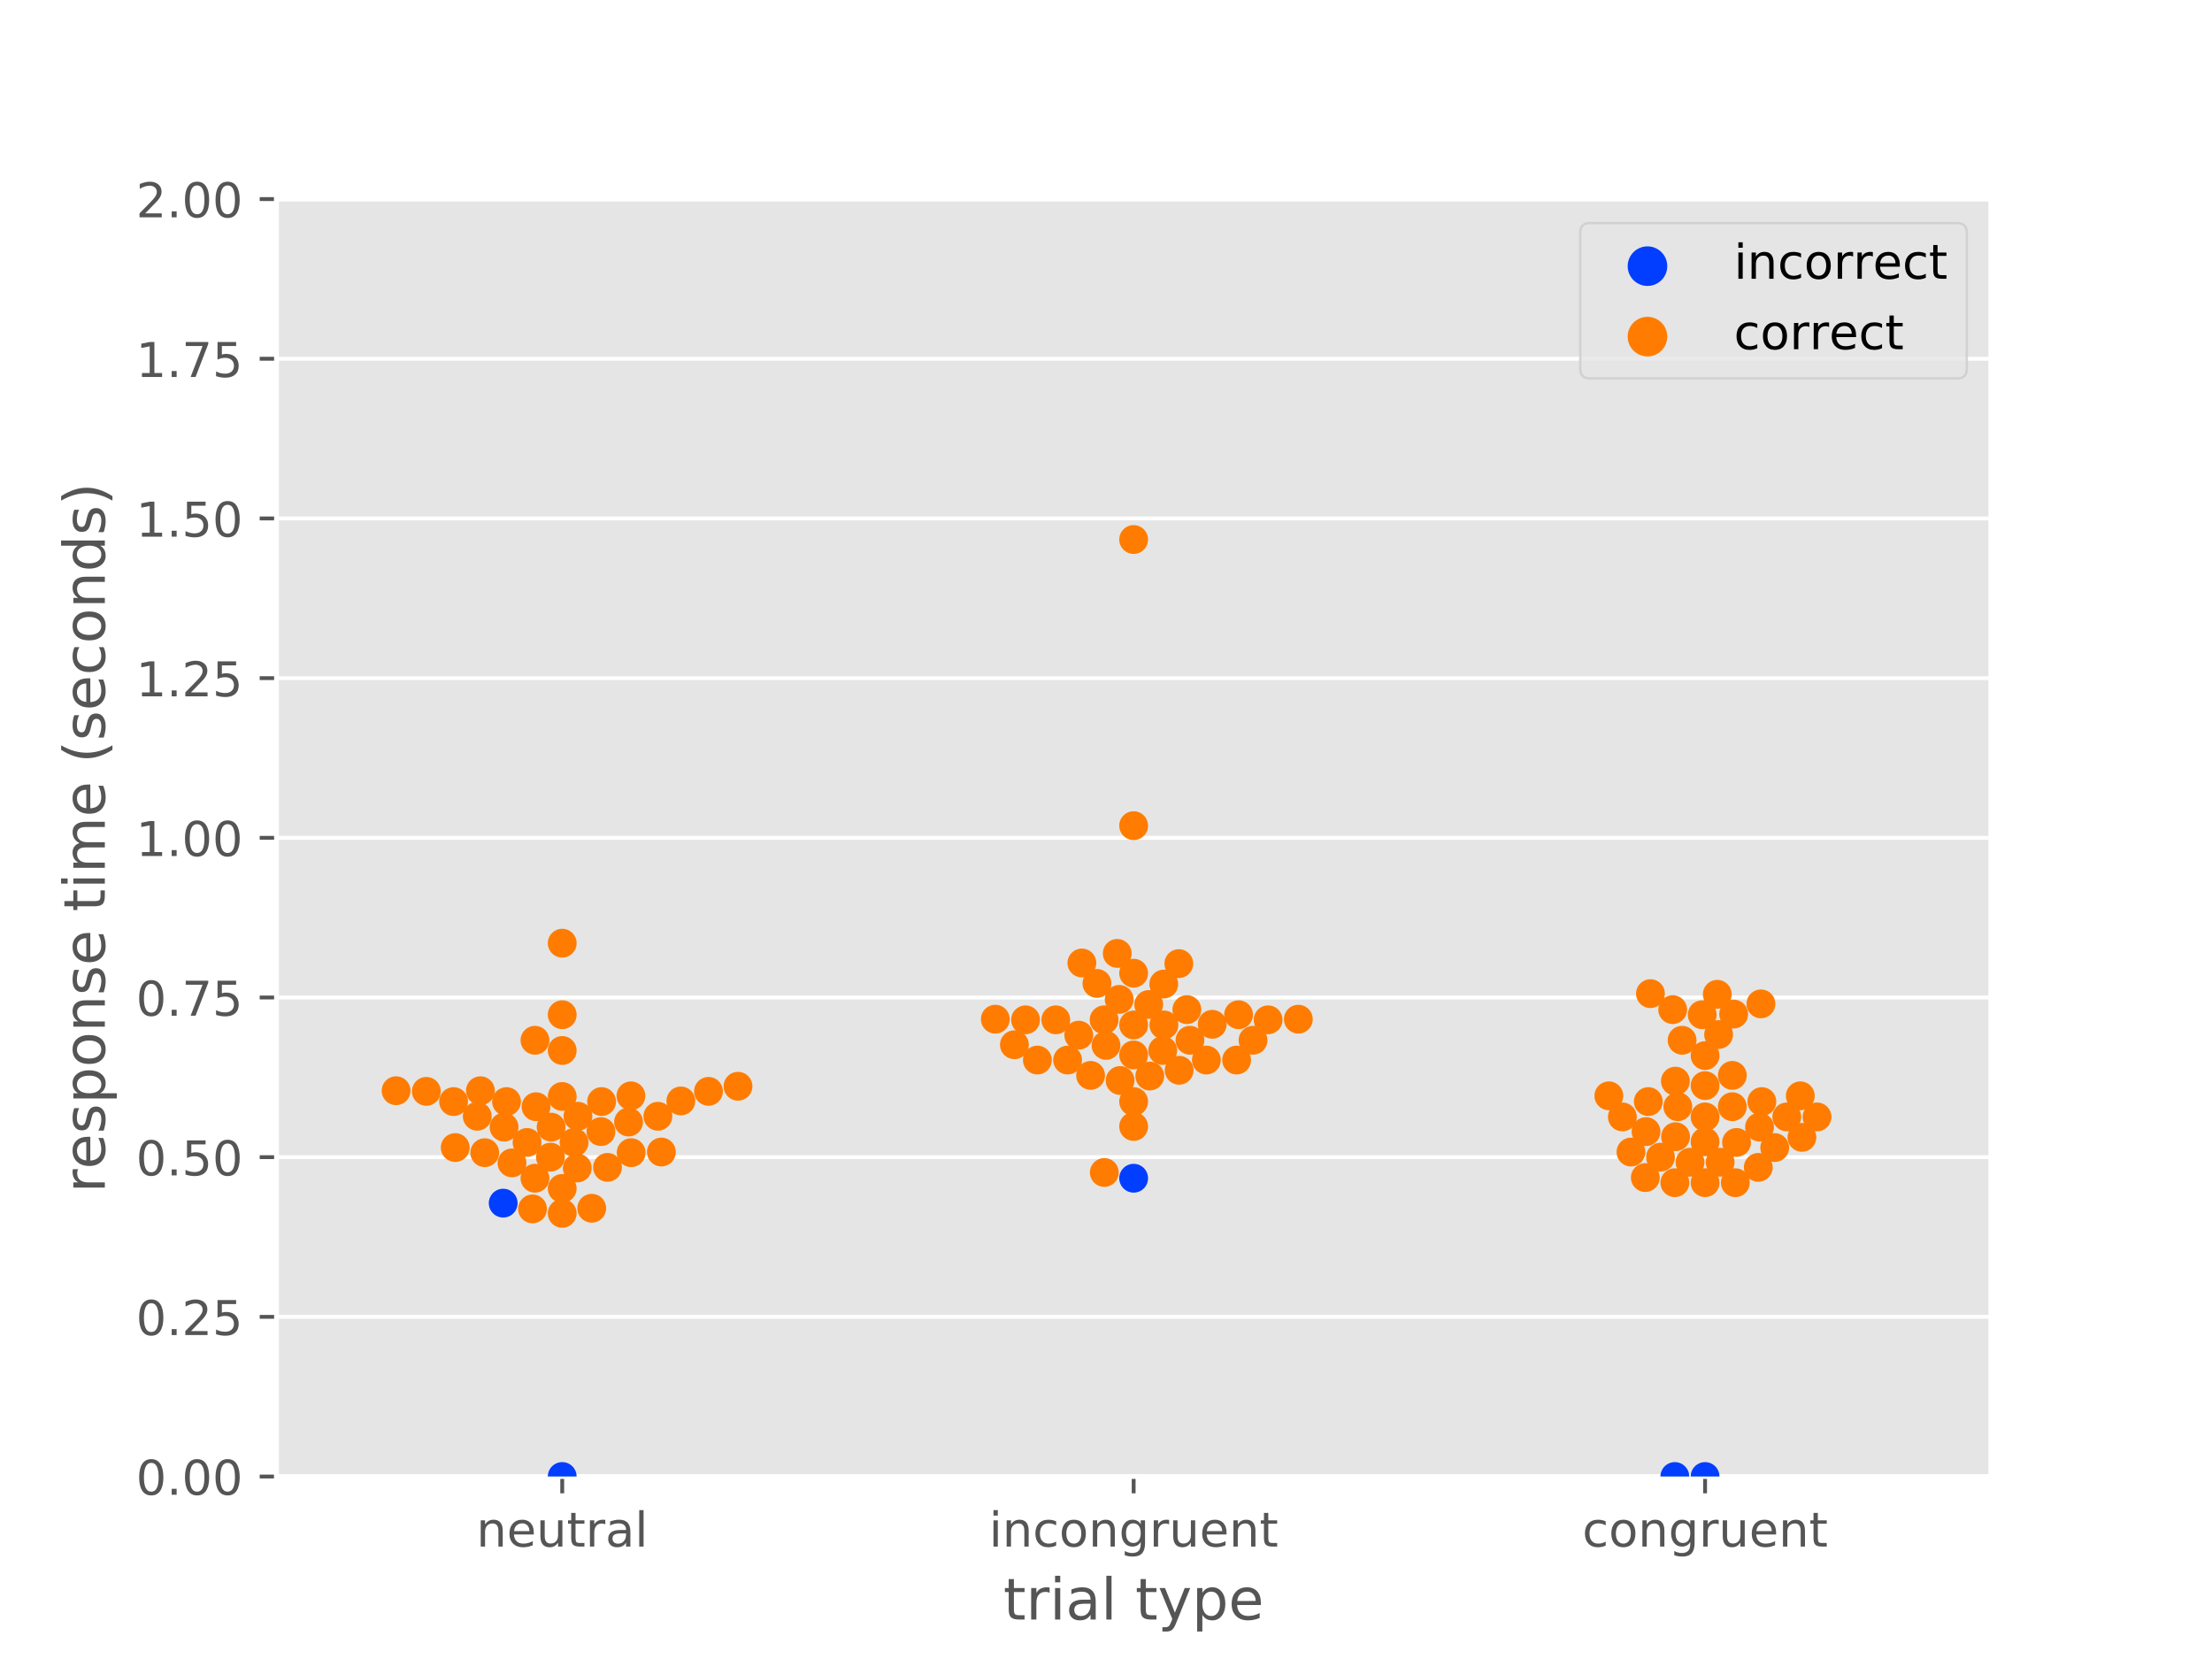<?xml version="1.0" encoding="utf-8" standalone="no"?>
<!DOCTYPE svg PUBLIC "-//W3C//DTD SVG 1.1//EN"
  "http://www.w3.org/Graphics/SVG/1.1/DTD/svg11.dtd">
<!-- Created with matplotlib (https://matplotlib.org/) -->
<svg height="345.6pt" version="1.1" viewBox="0 0 460.8 345.6" width="460.8pt" xmlns="http://www.w3.org/2000/svg" xmlns:xlink="http://www.w3.org/1999/xlink">
 <defs>
  <style type="text/css">
*{stroke-linecap:butt;stroke-linejoin:round;}
  </style>
 </defs>
 <g id="figure_1">
  <g id="patch_1">
   <path d="M 0 345.6 
L 460.8 345.6 
L 460.8 0 
L 0 0 
z
" style="fill:#ffffff;"/>
  </g>
  <g id="axes_1">
   <g id="patch_2">
    <path d="M 57.6 307.584 
L 414.72 307.584 
L 414.72 41.472 
L 57.6 41.472 
z
" style="fill:#e5e5e5;"/>
   </g>
   <g id="matplotlib.axis_1">
    <g id="xtick_1">
     <g id="line2d_1">
      <defs>
       <path d="M 0 0 
L 0 3.5 
" id="m1b400e9f51" style="stroke:#555555;stroke-width:0.8;"/>
      </defs>
      <g>
       <use style="fill:#555555;stroke:#555555;stroke-width:0.8;" x="117.12" xlink:href="#m1b400e9f51" y="307.584"/>
      </g>
     </g>
     <g id="text_1">
      <!-- neutral -->
      <defs>
       <path d="M 54.891 33.016 
L 54.891 0 
L 45.906 0 
L 45.906 32.719 
Q 45.906 40.484 42.875 44.328 
Q 39.844 48.188 33.797 48.188 
Q 26.516 48.188 22.312 43.547 
Q 18.109 38.922 18.109 30.906 
L 18.109 0 
L 9.078 0 
L 9.078 54.688 
L 18.109 54.688 
L 18.109 46.188 
Q 21.344 51.125 25.703 53.562 
Q 30.078 56 35.797 56 
Q 45.219 56 50.047 50.172 
Q 54.891 44.344 54.891 33.016 
z
" id="DejaVuSans-110"/>
       <path d="M 56.203 29.594 
L 56.203 25.203 
L 14.891 25.203 
Q 15.484 15.922 20.484 11.062 
Q 25.484 6.203 34.422 6.203 
Q 39.594 6.203 44.453 7.469 
Q 49.312 8.734 54.109 11.281 
L 54.109 2.781 
Q 49.266 0.734 44.188 -0.344 
Q 39.109 -1.422 33.891 -1.422 
Q 20.797 -1.422 13.156 6.188 
Q 5.516 13.812 5.516 26.812 
Q 5.516 40.234 12.766 48.109 
Q 20.016 56 32.328 56 
Q 43.359 56 49.781 48.891 
Q 56.203 41.797 56.203 29.594 
z
M 47.219 32.234 
Q 47.125 39.594 43.094 43.984 
Q 39.062 48.391 32.422 48.391 
Q 24.906 48.391 20.391 44.141 
Q 15.875 39.891 15.188 32.172 
z
" id="DejaVuSans-101"/>
       <path d="M 8.5 21.578 
L 8.5 54.688 
L 17.484 54.688 
L 17.484 21.922 
Q 17.484 14.156 20.5 10.266 
Q 23.531 6.391 29.594 6.391 
Q 36.859 6.391 41.078 11.031 
Q 45.312 15.672 45.312 23.688 
L 45.312 54.688 
L 54.297 54.688 
L 54.297 0 
L 45.312 0 
L 45.312 8.406 
Q 42.047 3.422 37.719 1 
Q 33.406 -1.422 27.688 -1.422 
Q 18.266 -1.422 13.375 4.438 
Q 8.5 10.297 8.5 21.578 
z
M 31.109 56 
z
" id="DejaVuSans-117"/>
       <path d="M 18.312 70.219 
L 18.312 54.688 
L 36.812 54.688 
L 36.812 47.703 
L 18.312 47.703 
L 18.312 18.016 
Q 18.312 11.328 20.141 9.422 
Q 21.969 7.516 27.594 7.516 
L 36.812 7.516 
L 36.812 0 
L 27.594 0 
Q 17.188 0 13.234 3.875 
Q 9.281 7.766 9.281 18.016 
L 9.281 47.703 
L 2.688 47.703 
L 2.688 54.688 
L 9.281 54.688 
L 9.281 70.219 
z
" id="DejaVuSans-116"/>
       <path d="M 41.109 46.297 
Q 39.594 47.172 37.812 47.578 
Q 36.031 48 33.891 48 
Q 26.266 48 22.188 43.047 
Q 18.109 38.094 18.109 28.812 
L 18.109 0 
L 9.078 0 
L 9.078 54.688 
L 18.109 54.688 
L 18.109 46.188 
Q 20.953 51.172 25.484 53.578 
Q 30.031 56 36.531 56 
Q 37.453 56 38.578 55.875 
Q 39.703 55.766 41.062 55.516 
z
" id="DejaVuSans-114"/>
       <path d="M 34.281 27.484 
Q 23.391 27.484 19.188 25 
Q 14.984 22.516 14.984 16.5 
Q 14.984 11.719 18.141 8.906 
Q 21.297 6.109 26.703 6.109 
Q 34.188 6.109 38.703 11.406 
Q 43.219 16.703 43.219 25.484 
L 43.219 27.484 
z
M 52.203 31.203 
L 52.203 0 
L 43.219 0 
L 43.219 8.297 
Q 40.141 3.328 35.547 0.953 
Q 30.953 -1.422 24.312 -1.422 
Q 15.922 -1.422 10.953 3.297 
Q 6 8.016 6 15.922 
Q 6 25.141 12.172 29.828 
Q 18.359 34.516 30.609 34.516 
L 43.219 34.516 
L 43.219 35.406 
Q 43.219 41.609 39.141 45 
Q 35.062 48.391 27.688 48.391 
Q 23 48.391 18.547 47.266 
Q 14.109 46.141 10.016 43.891 
L 10.016 52.203 
Q 14.938 54.109 19.578 55.047 
Q 24.219 56 28.609 56 
Q 40.484 56 46.344 49.844 
Q 52.203 43.703 52.203 31.203 
z
" id="DejaVuSans-97"/>
       <path d="M 9.422 75.984 
L 18.406 75.984 
L 18.406 0 
L 9.422 0 
z
" id="DejaVuSans-108"/>
      </defs>
      <g style="fill:#555555;" transform="translate(99.237 322.182)scale(0.1 -0.1)">
       <use xlink:href="#DejaVuSans-110"/>
       <use x="63.379" xlink:href="#DejaVuSans-101"/>
       <use x="124.902" xlink:href="#DejaVuSans-117"/>
       <use x="188.281" xlink:href="#DejaVuSans-116"/>
       <use x="227.49" xlink:href="#DejaVuSans-114"/>
       <use x="268.604" xlink:href="#DejaVuSans-97"/>
       <use x="329.883" xlink:href="#DejaVuSans-108"/>
      </g>
     </g>
    </g>
    <g id="xtick_2">
     <g id="line2d_2">
      <g>
       <use style="fill:#555555;stroke:#555555;stroke-width:0.8;" x="236.16" xlink:href="#m1b400e9f51" y="307.584"/>
      </g>
     </g>
     <g id="text_2">
      <!-- incongruent -->
      <defs>
       <path d="M 9.422 54.688 
L 18.406 54.688 
L 18.406 0 
L 9.422 0 
z
M 9.422 75.984 
L 18.406 75.984 
L 18.406 64.594 
L 9.422 64.594 
z
" id="DejaVuSans-105"/>
       <path d="M 48.781 52.594 
L 48.781 44.188 
Q 44.969 46.297 41.141 47.344 
Q 37.312 48.391 33.406 48.391 
Q 24.656 48.391 19.812 42.844 
Q 14.984 37.312 14.984 27.297 
Q 14.984 17.281 19.812 11.734 
Q 24.656 6.203 33.406 6.203 
Q 37.312 6.203 41.141 7.25 
Q 44.969 8.297 48.781 10.406 
L 48.781 2.094 
Q 45.016 0.344 40.984 -0.531 
Q 36.969 -1.422 32.422 -1.422 
Q 20.062 -1.422 12.781 6.344 
Q 5.516 14.109 5.516 27.297 
Q 5.516 40.672 12.859 48.328 
Q 20.219 56 33.016 56 
Q 37.156 56 41.109 55.141 
Q 45.062 54.297 48.781 52.594 
z
" id="DejaVuSans-99"/>
       <path d="M 30.609 48.391 
Q 23.391 48.391 19.188 42.75 
Q 14.984 37.109 14.984 27.297 
Q 14.984 17.484 19.156 11.844 
Q 23.344 6.203 30.609 6.203 
Q 37.797 6.203 41.984 11.859 
Q 46.188 17.531 46.188 27.297 
Q 46.188 37.016 41.984 42.703 
Q 37.797 48.391 30.609 48.391 
z
M 30.609 56 
Q 42.328 56 49.016 48.375 
Q 55.719 40.766 55.719 27.297 
Q 55.719 13.875 49.016 6.219 
Q 42.328 -1.422 30.609 -1.422 
Q 18.844 -1.422 12.172 6.219 
Q 5.516 13.875 5.516 27.297 
Q 5.516 40.766 12.172 48.375 
Q 18.844 56 30.609 56 
z
" id="DejaVuSans-111"/>
       <path d="M 45.406 27.984 
Q 45.406 37.75 41.375 43.109 
Q 37.359 48.484 30.078 48.484 
Q 22.859 48.484 18.828 43.109 
Q 14.797 37.75 14.797 27.984 
Q 14.797 18.266 18.828 12.891 
Q 22.859 7.516 30.078 7.516 
Q 37.359 7.516 41.375 12.891 
Q 45.406 18.266 45.406 27.984 
z
M 54.391 6.781 
Q 54.391 -7.172 48.188 -13.984 
Q 42 -20.797 29.203 -20.797 
Q 24.469 -20.797 20.266 -20.094 
Q 16.062 -19.391 12.109 -17.922 
L 12.109 -9.188 
Q 16.062 -11.328 19.922 -12.344 
Q 23.781 -13.375 27.781 -13.375 
Q 36.625 -13.375 41.016 -8.766 
Q 45.406 -4.156 45.406 5.172 
L 45.406 9.625 
Q 42.625 4.781 38.281 2.391 
Q 33.938 0 27.875 0 
Q 17.828 0 11.672 7.656 
Q 5.516 15.328 5.516 27.984 
Q 5.516 40.672 11.672 48.328 
Q 17.828 56 27.875 56 
Q 33.938 56 38.281 53.609 
Q 42.625 51.219 45.406 46.391 
L 45.406 54.688 
L 54.391 54.688 
z
" id="DejaVuSans-103"/>
      </defs>
      <g style="fill:#555555;" transform="translate(206.021 322.182)scale(0.1 -0.1)">
       <use xlink:href="#DejaVuSans-105"/>
       <use x="27.783" xlink:href="#DejaVuSans-110"/>
       <use x="91.162" xlink:href="#DejaVuSans-99"/>
       <use x="146.143" xlink:href="#DejaVuSans-111"/>
       <use x="207.324" xlink:href="#DejaVuSans-110"/>
       <use x="270.703" xlink:href="#DejaVuSans-103"/>
       <use x="334.18" xlink:href="#DejaVuSans-114"/>
       <use x="375.293" xlink:href="#DejaVuSans-117"/>
       <use x="438.672" xlink:href="#DejaVuSans-101"/>
       <use x="500.195" xlink:href="#DejaVuSans-110"/>
       <use x="563.574" xlink:href="#DejaVuSans-116"/>
      </g>
     </g>
    </g>
    <g id="xtick_3">
     <g id="line2d_3">
      <g>
       <use style="fill:#555555;stroke:#555555;stroke-width:0.8;" x="355.2" xlink:href="#m1b400e9f51" y="307.584"/>
      </g>
     </g>
     <g id="text_3">
      <!-- congruent -->
      <g style="fill:#555555;" transform="translate(329.619 322.182)scale(0.1 -0.1)">
       <use xlink:href="#DejaVuSans-99"/>
       <use x="54.98" xlink:href="#DejaVuSans-111"/>
       <use x="116.162" xlink:href="#DejaVuSans-110"/>
       <use x="179.541" xlink:href="#DejaVuSans-103"/>
       <use x="243.018" xlink:href="#DejaVuSans-114"/>
       <use x="284.131" xlink:href="#DejaVuSans-117"/>
       <use x="347.51" xlink:href="#DejaVuSans-101"/>
       <use x="409.033" xlink:href="#DejaVuSans-110"/>
       <use x="472.412" xlink:href="#DejaVuSans-116"/>
      </g>
     </g>
    </g>
    <g id="text_4">
     <!-- trial type -->
     <defs>
      <path id="DejaVuSans-32"/>
      <path d="M 32.172 -5.078 
Q 28.375 -14.844 24.75 -17.812 
Q 21.141 -20.797 15.094 -20.797 
L 7.906 -20.797 
L 7.906 -13.281 
L 13.188 -13.281 
Q 16.891 -13.281 18.938 -11.516 
Q 21 -9.766 23.484 -3.219 
L 25.094 0.875 
L 2.984 54.688 
L 12.5 54.688 
L 29.594 11.922 
L 46.688 54.688 
L 56.203 54.688 
z
" id="DejaVuSans-121"/>
      <path d="M 18.109 8.203 
L 18.109 -20.797 
L 9.078 -20.797 
L 9.078 54.688 
L 18.109 54.688 
L 18.109 46.391 
Q 20.953 51.266 25.266 53.625 
Q 29.594 56 35.594 56 
Q 45.562 56 51.781 48.094 
Q 58.016 40.188 58.016 27.297 
Q 58.016 14.406 51.781 6.484 
Q 45.562 -1.422 35.594 -1.422 
Q 29.594 -1.422 25.266 0.953 
Q 20.953 3.328 18.109 8.203 
z
M 48.688 27.297 
Q 48.688 37.203 44.609 42.844 
Q 40.531 48.484 33.406 48.484 
Q 26.266 48.484 22.188 42.844 
Q 18.109 37.203 18.109 27.297 
Q 18.109 17.391 22.188 11.75 
Q 26.266 6.109 33.406 6.109 
Q 40.531 6.109 44.609 11.75 
Q 48.688 17.391 48.688 27.297 
z
" id="DejaVuSans-112"/>
     </defs>
     <g style="fill:#555555;" transform="translate(209.019 337.38)scale(0.12 -0.12)">
      <use xlink:href="#DejaVuSans-116"/>
      <use x="39.209" xlink:href="#DejaVuSans-114"/>
      <use x="80.322" xlink:href="#DejaVuSans-105"/>
      <use x="108.105" xlink:href="#DejaVuSans-97"/>
      <use x="169.385" xlink:href="#DejaVuSans-108"/>
      <use x="197.168" xlink:href="#DejaVuSans-32"/>
      <use x="228.955" xlink:href="#DejaVuSans-116"/>
      <use x="268.164" xlink:href="#DejaVuSans-121"/>
      <use x="327.344" xlink:href="#DejaVuSans-112"/>
      <use x="390.82" xlink:href="#DejaVuSans-101"/>
     </g>
    </g>
   </g>
   <g id="matplotlib.axis_2">
    <g id="ytick_1">
     <g id="line2d_4">
      <path clip-path="url(#p7a110ba606)" d="M 57.6 307.584 
L 414.72 307.584 
" style="fill:none;stroke:#ffffff;stroke-linecap:square;stroke-width:0.8;"/>
     </g>
     <g id="line2d_5">
      <defs>
       <path d="M 0 0 
L -3.5 0 
" id="m2cd742ad83" style="stroke:#555555;stroke-width:0.8;"/>
      </defs>
      <g>
       <use style="fill:#555555;stroke:#555555;stroke-width:0.8;" x="57.6" xlink:href="#m2cd742ad83" y="307.584"/>
      </g>
     </g>
     <g id="text_5">
      <!-- 0.00 -->
      <defs>
       <path d="M 31.781 66.406 
Q 24.172 66.406 20.328 58.906 
Q 16.5 51.422 16.5 36.375 
Q 16.5 21.391 20.328 13.891 
Q 24.172 6.391 31.781 6.391 
Q 39.453 6.391 43.281 13.891 
Q 47.125 21.391 47.125 36.375 
Q 47.125 51.422 43.281 58.906 
Q 39.453 66.406 31.781 66.406 
z
M 31.781 74.219 
Q 44.047 74.219 50.516 64.516 
Q 56.984 54.828 56.984 36.375 
Q 56.984 17.969 50.516 8.266 
Q 44.047 -1.422 31.781 -1.422 
Q 19.531 -1.422 13.062 8.266 
Q 6.594 17.969 6.594 36.375 
Q 6.594 54.828 13.062 64.516 
Q 19.531 74.219 31.781 74.219 
z
" id="DejaVuSans-48"/>
       <path d="M 10.688 12.406 
L 21 12.406 
L 21 0 
L 10.688 0 
z
" id="DejaVuSans-46"/>
      </defs>
      <g style="fill:#555555;" transform="translate(28.334 311.383)scale(0.1 -0.1)">
       <use xlink:href="#DejaVuSans-48"/>
       <use x="63.623" xlink:href="#DejaVuSans-46"/>
       <use x="95.41" xlink:href="#DejaVuSans-48"/>
       <use x="159.033" xlink:href="#DejaVuSans-48"/>
      </g>
     </g>
    </g>
    <g id="ytick_2">
     <g id="line2d_6">
      <path clip-path="url(#p7a110ba606)" d="M 57.6 274.32 
L 414.72 274.32 
" style="fill:none;stroke:#ffffff;stroke-linecap:square;stroke-width:0.8;"/>
     </g>
     <g id="line2d_7">
      <g>
       <use style="fill:#555555;stroke:#555555;stroke-width:0.8;" x="57.6" xlink:href="#m2cd742ad83" y="274.32"/>
      </g>
     </g>
     <g id="text_6">
      <!-- 0.25 -->
      <defs>
       <path d="M 19.188 8.297 
L 53.609 8.297 
L 53.609 0 
L 7.328 0 
L 7.328 8.297 
Q 12.938 14.109 22.625 23.891 
Q 32.328 33.688 34.812 36.531 
Q 39.547 41.844 41.422 45.531 
Q 43.312 49.219 43.312 52.781 
Q 43.312 58.594 39.234 62.25 
Q 35.156 65.922 28.609 65.922 
Q 23.969 65.922 18.812 64.312 
Q 13.672 62.703 7.812 59.422 
L 7.812 69.391 
Q 13.766 71.781 18.938 73 
Q 24.125 74.219 28.422 74.219 
Q 39.75 74.219 46.484 68.547 
Q 53.219 62.891 53.219 53.422 
Q 53.219 48.922 51.531 44.891 
Q 49.859 40.875 45.406 35.406 
Q 44.188 33.984 37.641 27.219 
Q 31.109 20.453 19.188 8.297 
z
" id="DejaVuSans-50"/>
       <path d="M 10.797 72.906 
L 49.516 72.906 
L 49.516 64.594 
L 19.828 64.594 
L 19.828 46.734 
Q 21.969 47.469 24.109 47.828 
Q 26.266 48.188 28.422 48.188 
Q 40.625 48.188 47.75 41.5 
Q 54.891 34.812 54.891 23.391 
Q 54.891 11.625 47.562 5.094 
Q 40.234 -1.422 26.906 -1.422 
Q 22.312 -1.422 17.547 -0.641 
Q 12.797 0.141 7.719 1.703 
L 7.719 11.625 
Q 12.109 9.234 16.797 8.062 
Q 21.484 6.891 26.703 6.891 
Q 35.156 6.891 40.078 11.328 
Q 45.016 15.766 45.016 23.391 
Q 45.016 31 40.078 35.438 
Q 35.156 39.891 26.703 39.891 
Q 22.75 39.891 18.812 39.016 
Q 14.891 38.141 10.797 36.281 
z
" id="DejaVuSans-53"/>
      </defs>
      <g style="fill:#555555;" transform="translate(28.334 278.119)scale(0.1 -0.1)">
       <use xlink:href="#DejaVuSans-48"/>
       <use x="63.623" xlink:href="#DejaVuSans-46"/>
       <use x="95.41" xlink:href="#DejaVuSans-50"/>
       <use x="159.033" xlink:href="#DejaVuSans-53"/>
      </g>
     </g>
    </g>
    <g id="ytick_3">
     <g id="line2d_8">
      <path clip-path="url(#p7a110ba606)" d="M 57.6 241.056 
L 414.72 241.056 
" style="fill:none;stroke:#ffffff;stroke-linecap:square;stroke-width:0.8;"/>
     </g>
     <g id="line2d_9">
      <g>
       <use style="fill:#555555;stroke:#555555;stroke-width:0.8;" x="57.6" xlink:href="#m2cd742ad83" y="241.056"/>
      </g>
     </g>
     <g id="text_7">
      <!-- 0.50 -->
      <g style="fill:#555555;" transform="translate(28.334 244.855)scale(0.1 -0.1)">
       <use xlink:href="#DejaVuSans-48"/>
       <use x="63.623" xlink:href="#DejaVuSans-46"/>
       <use x="95.41" xlink:href="#DejaVuSans-53"/>
       <use x="159.033" xlink:href="#DejaVuSans-48"/>
      </g>
     </g>
    </g>
    <g id="ytick_4">
     <g id="line2d_10">
      <path clip-path="url(#p7a110ba606)" d="M 57.6 207.792 
L 414.72 207.792 
" style="fill:none;stroke:#ffffff;stroke-linecap:square;stroke-width:0.8;"/>
     </g>
     <g id="line2d_11">
      <g>
       <use style="fill:#555555;stroke:#555555;stroke-width:0.8;" x="57.6" xlink:href="#m2cd742ad83" y="207.792"/>
      </g>
     </g>
     <g id="text_8">
      <!-- 0.75 -->
      <defs>
       <path d="M 8.203 72.906 
L 55.078 72.906 
L 55.078 68.703 
L 28.609 0 
L 18.312 0 
L 43.219 64.594 
L 8.203 64.594 
z
" id="DejaVuSans-55"/>
      </defs>
      <g style="fill:#555555;" transform="translate(28.334 211.591)scale(0.1 -0.1)">
       <use xlink:href="#DejaVuSans-48"/>
       <use x="63.623" xlink:href="#DejaVuSans-46"/>
       <use x="95.41" xlink:href="#DejaVuSans-55"/>
       <use x="159.033" xlink:href="#DejaVuSans-53"/>
      </g>
     </g>
    </g>
    <g id="ytick_5">
     <g id="line2d_12">
      <path clip-path="url(#p7a110ba606)" d="M 57.6 174.528 
L 414.72 174.528 
" style="fill:none;stroke:#ffffff;stroke-linecap:square;stroke-width:0.8;"/>
     </g>
     <g id="line2d_13">
      <g>
       <use style="fill:#555555;stroke:#555555;stroke-width:0.8;" x="57.6" xlink:href="#m2cd742ad83" y="174.528"/>
      </g>
     </g>
     <g id="text_9">
      <!-- 1.00 -->
      <defs>
       <path d="M 12.406 8.297 
L 28.516 8.297 
L 28.516 63.922 
L 10.984 60.406 
L 10.984 69.391 
L 28.422 72.906 
L 38.281 72.906 
L 38.281 8.297 
L 54.391 8.297 
L 54.391 0 
L 12.406 0 
z
" id="DejaVuSans-49"/>
      </defs>
      <g style="fill:#555555;" transform="translate(28.334 178.327)scale(0.1 -0.1)">
       <use xlink:href="#DejaVuSans-49"/>
       <use x="63.623" xlink:href="#DejaVuSans-46"/>
       <use x="95.41" xlink:href="#DejaVuSans-48"/>
       <use x="159.033" xlink:href="#DejaVuSans-48"/>
      </g>
     </g>
    </g>
    <g id="ytick_6">
     <g id="line2d_14">
      <path clip-path="url(#p7a110ba606)" d="M 57.6 141.264 
L 414.72 141.264 
" style="fill:none;stroke:#ffffff;stroke-linecap:square;stroke-width:0.8;"/>
     </g>
     <g id="line2d_15">
      <g>
       <use style="fill:#555555;stroke:#555555;stroke-width:0.8;" x="57.6" xlink:href="#m2cd742ad83" y="141.264"/>
      </g>
     </g>
     <g id="text_10">
      <!-- 1.25 -->
      <g style="fill:#555555;" transform="translate(28.334 145.063)scale(0.1 -0.1)">
       <use xlink:href="#DejaVuSans-49"/>
       <use x="63.623" xlink:href="#DejaVuSans-46"/>
       <use x="95.41" xlink:href="#DejaVuSans-50"/>
       <use x="159.033" xlink:href="#DejaVuSans-53"/>
      </g>
     </g>
    </g>
    <g id="ytick_7">
     <g id="line2d_16">
      <path clip-path="url(#p7a110ba606)" d="M 57.6 108 
L 414.72 108 
" style="fill:none;stroke:#ffffff;stroke-linecap:square;stroke-width:0.8;"/>
     </g>
     <g id="line2d_17">
      <g>
       <use style="fill:#555555;stroke:#555555;stroke-width:0.8;" x="57.6" xlink:href="#m2cd742ad83" y="108"/>
      </g>
     </g>
     <g id="text_11">
      <!-- 1.50 -->
      <g style="fill:#555555;" transform="translate(28.334 111.799)scale(0.1 -0.1)">
       <use xlink:href="#DejaVuSans-49"/>
       <use x="63.623" xlink:href="#DejaVuSans-46"/>
       <use x="95.41" xlink:href="#DejaVuSans-53"/>
       <use x="159.033" xlink:href="#DejaVuSans-48"/>
      </g>
     </g>
    </g>
    <g id="ytick_8">
     <g id="line2d_18">
      <path clip-path="url(#p7a110ba606)" d="M 57.6 74.736 
L 414.72 74.736 
" style="fill:none;stroke:#ffffff;stroke-linecap:square;stroke-width:0.8;"/>
     </g>
     <g id="line2d_19">
      <g>
       <use style="fill:#555555;stroke:#555555;stroke-width:0.8;" x="57.6" xlink:href="#m2cd742ad83" y="74.736"/>
      </g>
     </g>
     <g id="text_12">
      <!-- 1.75 -->
      <g style="fill:#555555;" transform="translate(28.334 78.535)scale(0.1 -0.1)">
       <use xlink:href="#DejaVuSans-49"/>
       <use x="63.623" xlink:href="#DejaVuSans-46"/>
       <use x="95.41" xlink:href="#DejaVuSans-55"/>
       <use x="159.033" xlink:href="#DejaVuSans-53"/>
      </g>
     </g>
    </g>
    <g id="ytick_9">
     <g id="line2d_20">
      <path clip-path="url(#p7a110ba606)" d="M 57.6 41.472 
L 414.72 41.472 
" style="fill:none;stroke:#ffffff;stroke-linecap:square;stroke-width:0.8;"/>
     </g>
     <g id="line2d_21">
      <g>
       <use style="fill:#555555;stroke:#555555;stroke-width:0.8;" x="57.6" xlink:href="#m2cd742ad83" y="41.472"/>
      </g>
     </g>
     <g id="text_13">
      <!-- 2.00 -->
      <g style="fill:#555555;" transform="translate(28.334 45.271)scale(0.1 -0.1)">
       <use xlink:href="#DejaVuSans-50"/>
       <use x="63.623" xlink:href="#DejaVuSans-46"/>
       <use x="95.41" xlink:href="#DejaVuSans-48"/>
       <use x="159.033" xlink:href="#DejaVuSans-48"/>
      </g>
     </g>
    </g>
    <g id="text_14">
     <!-- response time (seconds) -->
     <defs>
      <path d="M 44.281 53.078 
L 44.281 44.578 
Q 40.484 46.531 36.375 47.5 
Q 32.281 48.484 27.875 48.484 
Q 21.188 48.484 17.844 46.438 
Q 14.5 44.391 14.5 40.281 
Q 14.5 37.156 16.891 35.375 
Q 19.281 33.594 26.516 31.984 
L 29.594 31.297 
Q 39.156 29.25 43.188 25.516 
Q 47.219 21.781 47.219 15.094 
Q 47.219 7.469 41.188 3.016 
Q 35.156 -1.422 24.609 -1.422 
Q 20.219 -1.422 15.453 -0.562 
Q 10.688 0.297 5.422 2 
L 5.422 11.281 
Q 10.406 8.688 15.234 7.391 
Q 20.062 6.109 24.812 6.109 
Q 31.156 6.109 34.562 8.281 
Q 37.984 10.453 37.984 14.406 
Q 37.984 18.062 35.516 20.016 
Q 33.062 21.969 24.703 23.781 
L 21.578 24.516 
Q 13.234 26.266 9.516 29.906 
Q 5.812 33.547 5.812 39.891 
Q 5.812 47.609 11.281 51.797 
Q 16.75 56 26.812 56 
Q 31.781 56 36.172 55.266 
Q 40.578 54.547 44.281 53.078 
z
" id="DejaVuSans-115"/>
      <path d="M 52 44.188 
Q 55.375 50.25 60.062 53.125 
Q 64.75 56 71.094 56 
Q 79.641 56 84.281 50.016 
Q 88.922 44.047 88.922 33.016 
L 88.922 0 
L 79.891 0 
L 79.891 32.719 
Q 79.891 40.578 77.094 44.375 
Q 74.312 48.188 68.609 48.188 
Q 61.625 48.188 57.562 43.547 
Q 53.516 38.922 53.516 30.906 
L 53.516 0 
L 44.484 0 
L 44.484 32.719 
Q 44.484 40.625 41.703 44.406 
Q 38.922 48.188 33.109 48.188 
Q 26.219 48.188 22.156 43.531 
Q 18.109 38.875 18.109 30.906 
L 18.109 0 
L 9.078 0 
L 9.078 54.688 
L 18.109 54.688 
L 18.109 46.188 
Q 21.188 51.219 25.484 53.609 
Q 29.781 56 35.688 56 
Q 41.656 56 45.828 52.969 
Q 50 49.953 52 44.188 
z
" id="DejaVuSans-109"/>
      <path d="M 31 75.875 
Q 24.469 64.656 21.281 53.656 
Q 18.109 42.672 18.109 31.391 
Q 18.109 20.125 21.312 9.062 
Q 24.516 -2 31 -13.188 
L 23.188 -13.188 
Q 15.875 -1.703 12.234 9.375 
Q 8.594 20.453 8.594 31.391 
Q 8.594 42.281 12.203 53.312 
Q 15.828 64.359 23.188 75.875 
z
" id="DejaVuSans-40"/>
      <path d="M 45.406 46.391 
L 45.406 75.984 
L 54.391 75.984 
L 54.391 0 
L 45.406 0 
L 45.406 8.203 
Q 42.578 3.328 38.25 0.953 
Q 33.938 -1.422 27.875 -1.422 
Q 17.969 -1.422 11.734 6.484 
Q 5.516 14.406 5.516 27.297 
Q 5.516 40.188 11.734 48.094 
Q 17.969 56 27.875 56 
Q 33.938 56 38.25 53.625 
Q 42.578 51.266 45.406 46.391 
z
M 14.797 27.297 
Q 14.797 17.391 18.875 11.75 
Q 22.953 6.109 30.078 6.109 
Q 37.203 6.109 41.297 11.75 
Q 45.406 17.391 45.406 27.297 
Q 45.406 37.203 41.297 42.844 
Q 37.203 48.484 30.078 48.484 
Q 22.953 48.484 18.875 42.844 
Q 14.797 37.203 14.797 27.297 
z
" id="DejaVuSans-100"/>
      <path d="M 8.016 75.875 
L 15.828 75.875 
Q 23.141 64.359 26.781 53.312 
Q 30.422 42.281 30.422 31.391 
Q 30.422 20.453 26.781 9.375 
Q 23.141 -1.703 15.828 -13.188 
L 8.016 -13.188 
Q 14.5 -2 17.703 9.062 
Q 20.906 20.125 20.906 31.391 
Q 20.906 42.672 17.703 53.656 
Q 14.5 64.656 8.016 75.875 
z
" id="DejaVuSans-41"/>
     </defs>
     <g style="fill:#555555;" transform="translate(21.839 248.486)rotate(-90)scale(0.12 -0.12)">
      <use xlink:href="#DejaVuSans-114"/>
      <use x="41.082" xlink:href="#DejaVuSans-101"/>
      <use x="102.605" xlink:href="#DejaVuSans-115"/>
      <use x="154.705" xlink:href="#DejaVuSans-112"/>
      <use x="218.182" xlink:href="#DejaVuSans-111"/>
      <use x="279.363" xlink:href="#DejaVuSans-110"/>
      <use x="342.742" xlink:href="#DejaVuSans-115"/>
      <use x="394.842" xlink:href="#DejaVuSans-101"/>
      <use x="456.365" xlink:href="#DejaVuSans-32"/>
      <use x="488.152" xlink:href="#DejaVuSans-116"/>
      <use x="527.361" xlink:href="#DejaVuSans-105"/>
      <use x="555.145" xlink:href="#DejaVuSans-109"/>
      <use x="652.557" xlink:href="#DejaVuSans-101"/>
      <use x="714.08" xlink:href="#DejaVuSans-32"/>
      <use x="745.867" xlink:href="#DejaVuSans-40"/>
      <use x="784.881" xlink:href="#DejaVuSans-115"/>
      <use x="836.98" xlink:href="#DejaVuSans-101"/>
      <use x="898.504" xlink:href="#DejaVuSans-99"/>
      <use x="953.484" xlink:href="#DejaVuSans-111"/>
      <use x="1014.666" xlink:href="#DejaVuSans-110"/>
      <use x="1078.045" xlink:href="#DejaVuSans-100"/>
      <use x="1141.521" xlink:href="#DejaVuSans-115"/>
      <use x="1193.621" xlink:href="#DejaVuSans-41"/>
     </g>
    </g>
   </g>
   <g id="PathCollection_1"/>
   <g id="PathCollection_2"/>
   <g id="patch_3">
    <path d="M 57.6 307.584 
L 57.6 41.472 
" style="fill:none;stroke:#ffffff;stroke-linecap:square;stroke-linejoin:miter;"/>
   </g>
   <g id="patch_4">
    <path d="M 414.72 307.584 
L 414.72 41.472 
" style="fill:none;stroke:#ffffff;stroke-linecap:square;stroke-linejoin:miter;"/>
   </g>
   <g id="patch_5">
    <path d="M 57.6 307.584 
L 414.72 307.584 
" style="fill:none;stroke:#ffffff;stroke-linecap:square;stroke-linejoin:miter;"/>
   </g>
   <g id="patch_6">
    <path d="M 57.6 41.472 
L 414.72 41.472 
" style="fill:none;stroke:#ffffff;stroke-linecap:square;stroke-linejoin:miter;"/>
   </g>
   <g id="PathCollection_3">
    <defs>
     <path d="M 0 3 
C 0.796 3 1.559 2.684 2.121 2.121 
C 2.684 1.559 3 0.796 3 0 
C 3 -0.796 2.684 -1.559 2.121 -2.121 
C 1.559 -2.684 0.796 -3 0 -3 
C -0.796 -3 -1.559 -2.684 -2.121 -2.121 
C -2.684 -1.559 -3 -0.796 -3 0 
C -3 0.796 -2.684 1.559 -2.121 2.121 
C -1.559 2.684 -0.796 3 0 3 
z
" id="C0_0_05e457c5fa"/>
    </defs>
    <g clip-path="url(#p7a110ba606)">
     <use style="fill:#023eff;" x="117.12" xlink:href="#C0_0_05e457c5fa" y="307.584"/>
    </g>
    <g clip-path="url(#p7a110ba606)">
     <use style="fill:#ff7c00;" x="117.12" xlink:href="#C0_0_05e457c5fa" y="252.765"/>
    </g>
    <g clip-path="url(#p7a110ba606)">
     <use style="fill:#ff7c00;" x="110.934" xlink:href="#C0_0_05e457c5fa" y="251.834"/>
    </g>
    <g clip-path="url(#p7a110ba606)">
     <use style="fill:#ff7c00;" x="123.27" xlink:href="#C0_0_05e457c5fa" y="251.7"/>
    </g>
    <g clip-path="url(#p7a110ba606)">
     <use style="fill:#023eff;" x="104.825" xlink:href="#C0_0_05e457c5fa" y="250.636"/>
    </g>
    <g clip-path="url(#p7a110ba606)">
     <use style="fill:#ff7c00;" x="117.12" xlink:href="#C0_0_05e457c5fa" y="247.576"/>
    </g>
    <g clip-path="url(#p7a110ba606)">
     <use style="fill:#ff7c00;" x="111.443" xlink:href="#C0_0_05e457c5fa" y="245.447"/>
    </g>
    <g clip-path="url(#p7a110ba606)">
     <use style="fill:#ff7c00;" x="120.257" xlink:href="#C0_0_05e457c5fa" y="243.318"/>
    </g>
    <g clip-path="url(#p7a110ba606)">
     <use style="fill:#ff7c00;" x="126.555" xlink:href="#C0_0_05e457c5fa" y="243.185"/>
    </g>
    <g clip-path="url(#p7a110ba606)">
     <use style="fill:#ff7c00;" x="106.658" xlink:href="#C0_0_05e457c5fa" y="242.254"/>
    </g>
    <g clip-path="url(#p7a110ba606)">
     <use style="fill:#ff7c00;" x="114.666" xlink:href="#C0_0_05e457c5fa" y="241.056"/>
    </g>
    <g clip-path="url(#p7a110ba606)">
     <use style="fill:#ff7c00;" x="131.481" xlink:href="#C0_0_05e457c5fa" y="240.125"/>
    </g>
    <g clip-path="url(#p7a110ba606)">
     <use style="fill:#ff7c00;" x="100.981" xlink:href="#C0_0_05e457c5fa" y="240.125"/>
    </g>
    <g clip-path="url(#p7a110ba606)">
     <use style="fill:#ff7c00;" x="137.779" xlink:href="#C0_0_05e457c5fa" y="239.992"/>
    </g>
    <g clip-path="url(#p7a110ba606)">
     <use style="fill:#ff7c00;" x="94.83" xlink:href="#C0_0_05e457c5fa" y="239.06"/>
    </g>
    <g clip-path="url(#p7a110ba606)">
     <use style="fill:#ff7c00;" x="119.592" xlink:href="#C0_0_05e457c5fa" y="237.996"/>
    </g>
    <g clip-path="url(#p7a110ba606)">
     <use style="fill:#ff7c00;" x="109.795" xlink:href="#C0_0_05e457c5fa" y="237.996"/>
    </g>
    <g clip-path="url(#p7a110ba606)">
     <use style="fill:#ff7c00;" x="125.184" xlink:href="#C0_0_05e457c5fa" y="235.734"/>
    </g>
    <g clip-path="url(#p7a110ba606)">
     <use style="fill:#ff7c00;" x="114.807" xlink:href="#C0_0_05e457c5fa" y="234.802"/>
    </g>
    <g clip-path="url(#p7a110ba606)">
     <use style="fill:#ff7c00;" x="105.009" xlink:href="#C0_0_05e457c5fa" y="234.802"/>
    </g>
    <g clip-path="url(#p7a110ba606)">
     <use style="fill:#ff7c00;" x="130.94" xlink:href="#C0_0_05e457c5fa" y="233.738"/>
    </g>
    <g clip-path="url(#p7a110ba606)">
     <use style="fill:#ff7c00;" x="120.398" xlink:href="#C0_0_05e457c5fa" y="232.54"/>
    </g>
    <g clip-path="url(#p7a110ba606)">
     <use style="fill:#ff7c00;" x="99.418" xlink:href="#C0_0_05e457c5fa" y="232.54"/>
    </g>
    <g clip-path="url(#p7a110ba606)">
     <use style="fill:#ff7c00;" x="137.05" xlink:href="#C0_0_05e457c5fa" y="232.54"/>
    </g>
    <g clip-path="url(#p7a110ba606)">
     <use style="fill:#ff7c00;" x="111.669" xlink:href="#C0_0_05e457c5fa" y="230.545"/>
    </g>
    <g clip-path="url(#p7a110ba606)">
     <use style="fill:#ff7c00;" x="125.325" xlink:href="#C0_0_05e457c5fa" y="229.48"/>
    </g>
    <g clip-path="url(#p7a110ba606)">
     <use style="fill:#ff7c00;" x="105.519" xlink:href="#C0_0_05e457c5fa" y="229.48"/>
    </g>
    <g clip-path="url(#p7a110ba606)">
     <use style="fill:#ff7c00;" x="94.491" xlink:href="#C0_0_05e457c5fa" y="229.48"/>
    </g>
    <g clip-path="url(#p7a110ba606)">
     <use style="fill:#ff7c00;" x="141.835" xlink:href="#C0_0_05e457c5fa" y="229.347"/>
    </g>
    <g clip-path="url(#p7a110ba606)">
     <use style="fill:#ff7c00;" x="117.12" xlink:href="#C0_0_05e457c5fa" y="228.416"/>
    </g>
    <g clip-path="url(#p7a110ba606)">
     <use style="fill:#ff7c00;" x="131.435" xlink:href="#C0_0_05e457c5fa" y="228.283"/>
    </g>
    <g clip-path="url(#p7a110ba606)">
     <use style="fill:#ff7c00;" x="88.814" xlink:href="#C0_0_05e457c5fa" y="227.351"/>
    </g>
    <g clip-path="url(#p7a110ba606)">
     <use style="fill:#ff7c00;" x="147.591" xlink:href="#C0_0_05e457c5fa" y="227.351"/>
    </g>
    <g clip-path="url(#p7a110ba606)">
     <use style="fill:#ff7c00;" x="100.083" xlink:href="#C0_0_05e457c5fa" y="227.218"/>
    </g>
    <g clip-path="url(#p7a110ba606)">
     <use style="fill:#ff7c00;" x="82.517" xlink:href="#C0_0_05e457c5fa" y="227.218"/>
    </g>
    <g clip-path="url(#p7a110ba606)">
     <use style="fill:#ff7c00;" x="153.741" xlink:href="#C0_0_05e457c5fa" y="226.287"/>
    </g>
    <g clip-path="url(#p7a110ba606)">
     <use style="fill:#ff7c00;" x="117.12" xlink:href="#C0_0_05e457c5fa" y="218.836"/>
    </g>
    <g clip-path="url(#p7a110ba606)">
     <use style="fill:#ff7c00;" x="111.443" xlink:href="#C0_0_05e457c5fa" y="216.707"/>
    </g>
    <g clip-path="url(#p7a110ba606)">
     <use style="fill:#ff7c00;" x="117.12" xlink:href="#C0_0_05e457c5fa" y="211.385"/>
    </g>
    <g clip-path="url(#p7a110ba606)">
     <use style="fill:#ff7c00;" x="117.12" xlink:href="#C0_0_05e457c5fa" y="196.482"/>
    </g>
   </g>
   <g id="PathCollection_4">
    <defs>
     <path d="M 0 3 
C 0.796 3 1.559 2.684 2.121 2.121 
C 2.684 1.559 3 0.796 3 0 
C 3 -0.796 2.684 -1.559 2.121 -2.121 
C 1.559 -2.684 0.796 -3 0 -3 
C -0.796 -3 -1.559 -2.684 -2.121 -2.121 
C -2.684 -1.559 -3 -0.796 -3 0 
C -3 0.796 -2.684 1.559 -2.121 2.121 
C -1.559 2.684 -0.796 3 0 3 
z
" id="C1_0_36e2594504"/>
    </defs>
    <g clip-path="url(#p7a110ba606)">
     <use style="fill:#023eff;" x="236.16" xlink:href="#C1_0_36e2594504" y="245.447"/>
    </g>
    <g clip-path="url(#p7a110ba606)">
     <use style="fill:#ff7c00;" x="230.05" xlink:href="#C1_0_36e2594504" y="244.249"/>
    </g>
    <g clip-path="url(#p7a110ba606)">
     <use style="fill:#ff7c00;" x="236.16" xlink:href="#C1_0_36e2594504" y="234.669"/>
    </g>
    <g clip-path="url(#p7a110ba606)">
     <use style="fill:#ff7c00;" x="236.16" xlink:href="#C1_0_36e2594504" y="229.48"/>
    </g>
    <g clip-path="url(#p7a110ba606)">
     <use style="fill:#ff7c00;" x="233.341" xlink:href="#C1_0_36e2594504" y="225.089"/>
    </g>
    <g clip-path="url(#p7a110ba606)">
     <use style="fill:#ff7c00;" x="239.526" xlink:href="#C1_0_36e2594504" y="224.158"/>
    </g>
    <g clip-path="url(#p7a110ba606)">
     <use style="fill:#ff7c00;" x="227.191" xlink:href="#C1_0_36e2594504" y="224.025"/>
    </g>
    <g clip-path="url(#p7a110ba606)">
     <use style="fill:#ff7c00;" x="245.636" xlink:href="#C1_0_36e2594504" y="222.96"/>
    </g>
    <g clip-path="url(#p7a110ba606)">
     <use style="fill:#ff7c00;" x="222.405" xlink:href="#C1_0_36e2594504" y="220.831"/>
    </g>
    <g clip-path="url(#p7a110ba606)">
     <use style="fill:#ff7c00;" x="251.313" xlink:href="#C1_0_36e2594504" y="220.831"/>
    </g>
    <g clip-path="url(#p7a110ba606)">
     <use style="fill:#ff7c00;" x="216.105" xlink:href="#C1_0_36e2594504" y="220.831"/>
    </g>
    <g clip-path="url(#p7a110ba606)">
     <use style="fill:#ff7c00;" x="257.613" xlink:href="#C1_0_36e2594504" y="220.831"/>
    </g>
    <g clip-path="url(#p7a110ba606)">
     <use style="fill:#ff7c00;" x="236.16" xlink:href="#C1_0_36e2594504" y="219.767"/>
    </g>
    <g clip-path="url(#p7a110ba606)">
     <use style="fill:#ff7c00;" x="242.219" xlink:href="#C1_0_36e2594504" y="218.836"/>
    </g>
    <g clip-path="url(#p7a110ba606)">
     <use style="fill:#ff7c00;" x="230.404" xlink:href="#C1_0_36e2594504" y="217.771"/>
    </g>
    <g clip-path="url(#p7a110ba606)">
     <use style="fill:#ff7c00;" x="211.32" xlink:href="#C1_0_36e2594504" y="217.638"/>
    </g>
    <g clip-path="url(#p7a110ba606)">
     <use style="fill:#ff7c00;" x="247.896" xlink:href="#C1_0_36e2594504" y="216.707"/>
    </g>
    <g clip-path="url(#p7a110ba606)">
     <use style="fill:#ff7c00;" x="261.031" xlink:href="#C1_0_36e2594504" y="216.707"/>
    </g>
    <g clip-path="url(#p7a110ba606)">
     <use style="fill:#ff7c00;" x="224.727" xlink:href="#C1_0_36e2594504" y="215.642"/>
    </g>
    <g clip-path="url(#p7a110ba606)">
     <use style="fill:#ff7c00;" x="236.16" xlink:href="#C1_0_36e2594504" y="213.513"/>
    </g>
    <g clip-path="url(#p7a110ba606)">
     <use style="fill:#ff7c00;" x="242.46" xlink:href="#C1_0_36e2594504" y="213.513"/>
    </g>
    <g clip-path="url(#p7a110ba606)">
     <use style="fill:#ff7c00;" x="252.53" xlink:href="#C1_0_36e2594504" y="213.38"/>
    </g>
    <g clip-path="url(#p7a110ba606)">
     <use style="fill:#ff7c00;" x="230.01" xlink:href="#C1_0_36e2594504" y="212.449"/>
    </g>
    <g clip-path="url(#p7a110ba606)">
     <use style="fill:#ff7c00;" x="219.942" xlink:href="#C1_0_36e2594504" y="212.449"/>
    </g>
    <g clip-path="url(#p7a110ba606)">
     <use style="fill:#ff7c00;" x="213.642" xlink:href="#C1_0_36e2594504" y="212.449"/>
    </g>
    <g clip-path="url(#p7a110ba606)">
     <use style="fill:#ff7c00;" x="264.168" xlink:href="#C1_0_36e2594504" y="212.449"/>
    </g>
    <g clip-path="url(#p7a110ba606)">
     <use style="fill:#ff7c00;" x="207.344" xlink:href="#C1_0_36e2594504" y="212.316"/>
    </g>
    <g clip-path="url(#p7a110ba606)">
     <use style="fill:#ff7c00;" x="270.466" xlink:href="#C1_0_36e2594504" y="212.316"/>
    </g>
    <g clip-path="url(#p7a110ba606)">
     <use style="fill:#ff7c00;" x="258.018" xlink:href="#C1_0_36e2594504" y="211.385"/>
    </g>
    <g clip-path="url(#p7a110ba606)">
     <use style="fill:#ff7c00;" x="247.245" xlink:href="#C1_0_36e2594504" y="210.32"/>
    </g>
    <g clip-path="url(#p7a110ba606)">
     <use style="fill:#ff7c00;" x="239.297" xlink:href="#C1_0_36e2594504" y="209.256"/>
    </g>
    <g clip-path="url(#p7a110ba606)">
     <use style="fill:#ff7c00;" x="233.147" xlink:href="#C1_0_36e2594504" y="208.191"/>
    </g>
    <g clip-path="url(#p7a110ba606)">
     <use style="fill:#ff7c00;" x="242.435" xlink:href="#C1_0_36e2594504" y="204.998"/>
    </g>
    <g clip-path="url(#p7a110ba606)">
     <use style="fill:#ff7c00;" x="228.513" xlink:href="#C1_0_36e2594504" y="204.865"/>
    </g>
    <g clip-path="url(#p7a110ba606)">
     <use style="fill:#ff7c00;" x="236.16" xlink:href="#C1_0_36e2594504" y="202.736"/>
    </g>
    <g clip-path="url(#p7a110ba606)">
     <use style="fill:#ff7c00;" x="245.572" xlink:href="#C1_0_36e2594504" y="200.74"/>
    </g>
    <g clip-path="url(#p7a110ba606)">
     <use style="fill:#ff7c00;" x="225.376" xlink:href="#C1_0_36e2594504" y="200.607"/>
    </g>
    <g clip-path="url(#p7a110ba606)">
     <use style="fill:#ff7c00;" x="232.743" xlink:href="#C1_0_36e2594504" y="198.611"/>
    </g>
    <g clip-path="url(#p7a110ba606)">
     <use style="fill:#ff7c00;" x="236.16" xlink:href="#C1_0_36e2594504" y="172"/>
    </g>
    <g clip-path="url(#p7a110ba606)">
     <use style="fill:#ff7c00;" x="236.16" xlink:href="#C1_0_36e2594504" y="112.391"/>
    </g>
   </g>
   <g id="PathCollection_5">
    <defs>
     <path d="M 0 3 
C 0.796 3 1.559 2.684 2.121 2.121 
C 2.684 1.559 3 0.796 3 0 
C 3 -0.796 2.684 -1.559 2.121 -2.121 
C 1.559 -2.684 0.796 -3 0 -3 
C -0.796 -3 -1.559 -2.684 -2.121 -2.121 
C -2.684 -1.559 -3 -0.796 -3 0 
C -3 0.796 -2.684 1.559 -2.121 2.121 
C -1.559 2.684 -0.796 3 0 3 
z
" id="C2_0_5baa0ba852"/>
    </defs>
    <g clip-path="url(#p7a110ba606)">
     <use style="fill:#023eff;" x="355.2" xlink:href="#C2_0_5baa0ba852" y="307.584"/>
    </g>
    <g clip-path="url(#p7a110ba606)">
     <use style="fill:#023eff;" x="348.9" xlink:href="#C2_0_5baa0ba852" y="307.584"/>
    </g>
    <g clip-path="url(#p7a110ba606)">
     <use style="fill:#ff7c00;" x="355.2" xlink:href="#C2_0_5baa0ba852" y="246.378"/>
    </g>
    <g clip-path="url(#p7a110ba606)">
     <use style="fill:#ff7c00;" x="348.9" xlink:href="#C2_0_5baa0ba852" y="246.378"/>
    </g>
    <g clip-path="url(#p7a110ba606)">
     <use style="fill:#ff7c00;" x="361.5" xlink:href="#C2_0_5baa0ba852" y="246.378"/>
    </g>
    <g clip-path="url(#p7a110ba606)">
     <use style="fill:#ff7c00;" x="342.75" xlink:href="#C2_0_5baa0ba852" y="245.314"/>
    </g>
    <g clip-path="url(#p7a110ba606)">
     <use style="fill:#ff7c00;" x="366.285" xlink:href="#C2_0_5baa0ba852" y="243.185"/>
    </g>
    <g clip-path="url(#p7a110ba606)">
     <use style="fill:#ff7c00;" x="352.063" xlink:href="#C2_0_5baa0ba852" y="242.12"/>
    </g>
    <g clip-path="url(#p7a110ba606)">
     <use style="fill:#ff7c00;" x="358.337" xlink:href="#C2_0_5baa0ba852" y="242.12"/>
    </g>
    <g clip-path="url(#p7a110ba606)">
     <use style="fill:#ff7c00;" x="345.913" xlink:href="#C2_0_5baa0ba852" y="241.056"/>
    </g>
    <g clip-path="url(#p7a110ba606)">
     <use style="fill:#ff7c00;" x="339.762" xlink:href="#C2_0_5baa0ba852" y="239.992"/>
    </g>
    <g clip-path="url(#p7a110ba606)">
     <use style="fill:#ff7c00;" x="369.703" xlink:href="#C2_0_5baa0ba852" y="239.06"/>
    </g>
    <g clip-path="url(#p7a110ba606)">
     <use style="fill:#ff7c00;" x="361.755" xlink:href="#C2_0_5baa0ba852" y="237.996"/>
    </g>
    <g clip-path="url(#p7a110ba606)">
     <use style="fill:#ff7c00;" x="355.2" xlink:href="#C2_0_5baa0ba852" y="237.863"/>
    </g>
    <g clip-path="url(#p7a110ba606)">
     <use style="fill:#ff7c00;" x="375.38" xlink:href="#C2_0_5baa0ba852" y="236.931"/>
    </g>
    <g clip-path="url(#p7a110ba606)">
     <use style="fill:#ff7c00;" x="349.05" xlink:href="#C2_0_5baa0ba852" y="236.798"/>
    </g>
    <g clip-path="url(#p7a110ba606)">
     <use style="fill:#ff7c00;" x="342.9" xlink:href="#C2_0_5baa0ba852" y="235.734"/>
    </g>
    <g clip-path="url(#p7a110ba606)">
     <use style="fill:#ff7c00;" x="366.54" xlink:href="#C2_0_5baa0ba852" y="234.802"/>
    </g>
    <g clip-path="url(#p7a110ba606)">
     <use style="fill:#ff7c00;" x="355.2" xlink:href="#C2_0_5baa0ba852" y="232.673"/>
    </g>
    <g clip-path="url(#p7a110ba606)">
     <use style="fill:#ff7c00;" x="372.217" xlink:href="#C2_0_5baa0ba852" y="232.673"/>
    </g>
    <g clip-path="url(#p7a110ba606)">
     <use style="fill:#ff7c00;" x="337.973" xlink:href="#C2_0_5baa0ba852" y="232.673"/>
    </g>
    <g clip-path="url(#p7a110ba606)">
     <use style="fill:#ff7c00;" x="378.517" xlink:href="#C2_0_5baa0ba852" y="232.673"/>
    </g>
    <g clip-path="url(#p7a110ba606)">
     <use style="fill:#ff7c00;" x="360.877" xlink:href="#C2_0_5baa0ba852" y="230.545"/>
    </g>
    <g clip-path="url(#p7a110ba606)">
     <use style="fill:#ff7c00;" x="349.523" xlink:href="#C2_0_5baa0ba852" y="230.545"/>
    </g>
    <g clip-path="url(#p7a110ba606)">
     <use style="fill:#ff7c00;" x="367.027" xlink:href="#C2_0_5baa0ba852" y="229.48"/>
    </g>
    <g clip-path="url(#p7a110ba606)">
     <use style="fill:#ff7c00;" x="343.373" xlink:href="#C2_0_5baa0ba852" y="229.48"/>
    </g>
    <g clip-path="url(#p7a110ba606)">
     <use style="fill:#ff7c00;" x="375.036" xlink:href="#C2_0_5baa0ba852" y="228.283"/>
    </g>
    <g clip-path="url(#p7a110ba606)">
     <use style="fill:#ff7c00;" x="335.154" xlink:href="#C2_0_5baa0ba852" y="228.283"/>
    </g>
    <g clip-path="url(#p7a110ba606)">
     <use style="fill:#ff7c00;" x="355.2" xlink:href="#C2_0_5baa0ba852" y="226.154"/>
    </g>
    <g clip-path="url(#p7a110ba606)">
     <use style="fill:#ff7c00;" x="349.014" xlink:href="#C2_0_5baa0ba852" y="225.222"/>
    </g>
    <g clip-path="url(#p7a110ba606)">
     <use style="fill:#ff7c00;" x="360.877" xlink:href="#C2_0_5baa0ba852" y="224.025"/>
    </g>
    <g clip-path="url(#p7a110ba606)">
     <use style="fill:#ff7c00;" x="355.2" xlink:href="#C2_0_5baa0ba852" y="219.9"/>
    </g>
    <g clip-path="url(#p7a110ba606)">
     <use style="fill:#ff7c00;" x="350.415" xlink:href="#C2_0_5baa0ba852" y="216.707"/>
    </g>
    <g clip-path="url(#p7a110ba606)">
     <use style="fill:#ff7c00;" x="358.019" xlink:href="#C2_0_5baa0ba852" y="215.509"/>
    </g>
    <g clip-path="url(#p7a110ba606)">
     <use style="fill:#ff7c00;" x="354.602" xlink:href="#C2_0_5baa0ba852" y="211.385"/>
    </g>
    <g clip-path="url(#p7a110ba606)">
     <use style="fill:#ff7c00;" x="361.156" xlink:href="#C2_0_5baa0ba852" y="211.251"/>
    </g>
    <g clip-path="url(#p7a110ba606)">
     <use style="fill:#ff7c00;" x="348.452" xlink:href="#C2_0_5baa0ba852" y="210.32"/>
    </g>
    <g clip-path="url(#p7a110ba606)">
     <use style="fill:#ff7c00;" x="366.833" xlink:href="#C2_0_5baa0ba852" y="209.123"/>
    </g>
    <g clip-path="url(#p7a110ba606)">
     <use style="fill:#ff7c00;" x="357.739" xlink:href="#C2_0_5baa0ba852" y="207.127"/>
    </g>
    <g clip-path="url(#p7a110ba606)">
     <use style="fill:#ff7c00;" x="343.818" xlink:href="#C2_0_5baa0ba852" y="206.994"/>
    </g>
   </g>
   <g id="legend_1">
    <g id="patch_7">
     <path d="M 331.198 78.828 
L 407.72 78.828 
Q 409.72 78.828 409.72 76.828 
L 409.72 48.472 
Q 409.72 46.472 407.72 46.472 
L 331.198 46.472 
Q 329.198 46.472 329.198 48.472 
L 329.198 76.828 
Q 329.198 78.828 331.198 78.828 
z
" style="fill:#e5e5e5;opacity:0.8;stroke:#cccccc;stroke-linejoin:miter;stroke-width:0.5;"/>
    </g>
    <g id="PathCollection_6">
     <defs>
      <path d="M 0 3.873 
C 1.027 3.873 2.012 3.465 2.739 2.739 
C 3.465 2.012 3.873 1.027 3.873 0 
C 3.873 -1.027 3.465 -2.012 2.739 -2.739 
C 2.012 -3.465 1.027 -3.873 0 -3.873 
C -1.027 -3.873 -2.012 -3.465 -2.739 -2.739 
C -3.465 -2.012 -3.873 -1.027 -3.873 0 
C -3.873 1.027 -3.465 2.012 -2.739 2.739 
C -2.012 3.465 -1.027 3.873 0 3.873 
z
" id="m759a6d3e93" style="stroke:#023eff;stroke-width:0.5;"/>
     </defs>
     <g>
      <use style="fill:#023eff;stroke:#023eff;stroke-width:0.5;" x="343.198" xlink:href="#m759a6d3e93" y="55.445"/>
     </g>
    </g>
    <g id="text_15">
     <!-- incorrect -->
     <g transform="translate(361.198 58.07)scale(0.1 -0.1)">
      <use xlink:href="#DejaVuSans-105"/>
      <use x="27.783" xlink:href="#DejaVuSans-110"/>
      <use x="91.162" xlink:href="#DejaVuSans-99"/>
      <use x="146.143" xlink:href="#DejaVuSans-111"/>
      <use x="207.324" xlink:href="#DejaVuSans-114"/>
      <use x="248.422" xlink:href="#DejaVuSans-114"/>
      <use x="289.504" xlink:href="#DejaVuSans-101"/>
      <use x="351.027" xlink:href="#DejaVuSans-99"/>
      <use x="406.008" xlink:href="#DejaVuSans-116"/>
     </g>
    </g>
    <g id="PathCollection_7">
     <defs>
      <path d="M 0 3.873 
C 1.027 3.873 2.012 3.465 2.739 2.739 
C 3.465 2.012 3.873 1.027 3.873 0 
C 3.873 -1.027 3.465 -2.012 2.739 -2.739 
C 2.012 -3.465 1.027 -3.873 0 -3.873 
C -1.027 -3.873 -2.012 -3.465 -2.739 -2.739 
C -3.465 -2.012 -3.873 -1.027 -3.873 0 
C -3.873 1.027 -3.465 2.012 -2.739 2.739 
C -2.012 3.465 -1.027 3.873 0 3.873 
z
" id="m4f09e78b72" style="stroke:#ff7c00;stroke-width:0.5;"/>
     </defs>
     <g>
      <use style="fill:#ff7c00;stroke:#ff7c00;stroke-width:0.5;" x="343.198" xlink:href="#m4f09e78b72" y="70.124"/>
     </g>
    </g>
    <g id="text_16">
     <!-- correct -->
     <g transform="translate(361.198 72.749)scale(0.1 -0.1)">
      <use xlink:href="#DejaVuSans-99"/>
      <use x="54.98" xlink:href="#DejaVuSans-111"/>
      <use x="116.162" xlink:href="#DejaVuSans-114"/>
      <use x="157.26" xlink:href="#DejaVuSans-114"/>
      <use x="198.342" xlink:href="#DejaVuSans-101"/>
      <use x="259.865" xlink:href="#DejaVuSans-99"/>
      <use x="314.846" xlink:href="#DejaVuSans-116"/>
     </g>
    </g>
   </g>
  </g>
 </g>
 <defs>
  <clipPath id="p7a110ba606">
   <rect height="266.112" width="357.12" x="57.6" y="41.472"/>
  </clipPath>
 </defs>
</svg>
